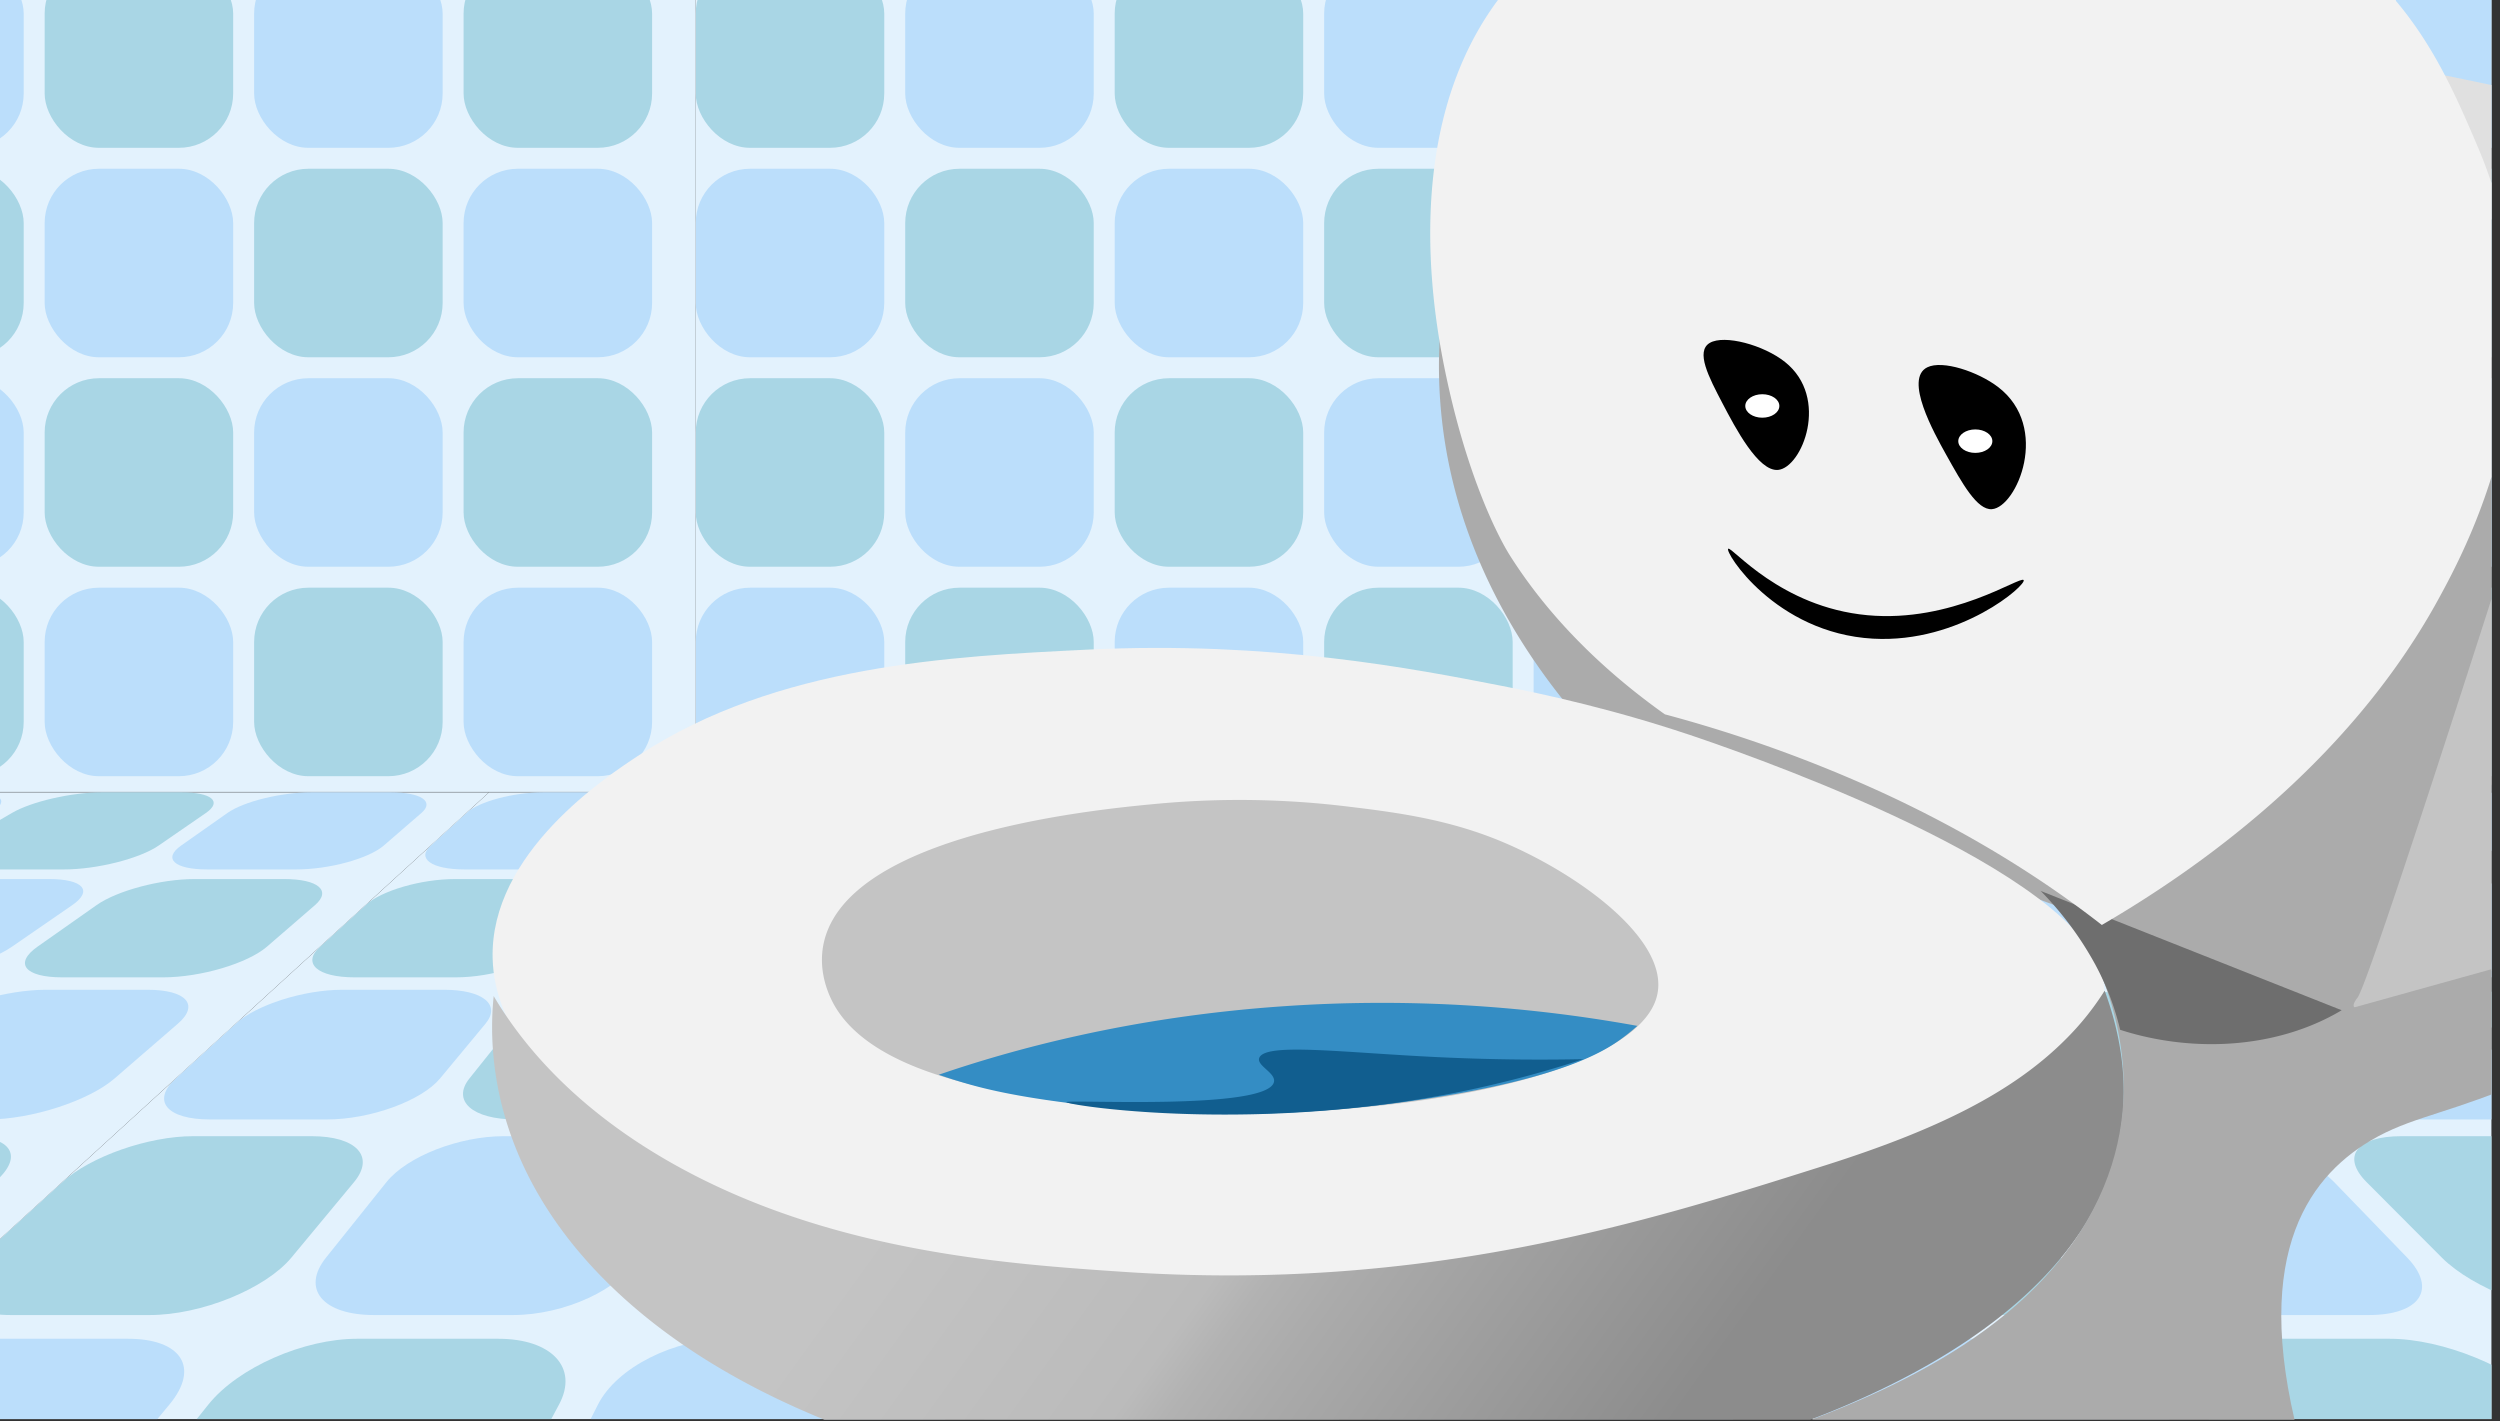 <svg xmlns="http://www.w3.org/2000/svg" xmlns:xlink="http://www.w3.org/1999/xlink" width="1900" height="1080" viewBox="0 0 1900 1080"><rect x="0" y="0" width="1900" height="1080" fill="#333333" stroke="none"/><defs><style>.cls-1{fill:none;}.cls-2{clip-path:url(#clip-path);}.cls-3{clip-path:url(#clip-path-2);}.cls-4{clip-path:url(#clip-path-3);}.cls-5{fill:#e3f2fd;}.cls-6{fill:#a9d6e5;}.cls-7{fill:#bbdefb;}.cls-8{clip-path:url(#clip-path-4);}.cls-9{fill:#ababab;}.cls-10{fill:#c4c4c4;}.cls-11{fill:#e0e0e0;}.cls-12{fill:#f2f2f2;}.cls-13{fill:url(#linear-gradient);}.cls-14{fill:#6e6e6e;}.cls-15{fill:#348dc4;}.cls-16{fill:#115e8f;}.cls-17{fill:#fff;}</style><clipPath id="clip-path"><rect class="cls-1" x="-6.5" y="-1" width="1900" height="1080"/></clipPath><clipPath id="clip-path-2"><rect class="cls-1" x="-5.01" y="-1.53" width="1900" height="1080"/></clipPath><clipPath id="clip-path-3"><rect class="cls-1" x="-284.46" y="-190.14" width="2811.14" height="792"/></clipPath><clipPath id="clip-path-4"><polygon class="cls-1" points="4019.99 1237.47 -2091.93 1237.47 -441.74 602.19 2369.8 602.19 4019.99 1237.47"/></clipPath><linearGradient id="linear-gradient" x1="820.94" y1="715.37" x2="1290.33" y2="1054.38" gradientUnits="userSpaceOnUse"><stop offset="0" stop-color="#c4c4c4"/><stop offset="0.4" stop-color="#bbb"/><stop offset="0.46" stop-color="#b2b2b2"/><stop offset="0.54" stop-color="#ababab"/><stop offset="1" stop-color="#8c8c8c"/></linearGradient></defs><g id="Sad_Poop" data-name="Sad Poop"><g class="cls-2"><g class="cls-3"><g class="cls-4"><rect class="cls-1" x="1341.99" y="-190.14" width="813.23" height="813.23"/><rect class="cls-5" x="1341.99" y="-190.14" width="813.23" height="813.23"/><rect class="cls-6" x="1819.58" y="446.64" width="143.28" height="143.28" rx="41.27"/><rect class="cls-7" x="1660.38" y="446.64" width="143.28" height="143.28" rx="41.27"/><rect class="cls-6" x="1501.19" y="446.64" width="143.28" height="143.28" rx="41.27"/><rect class="cls-7" x="1341.99" y="446.64" width="143.28" height="143.28" rx="41.27"/><rect class="cls-7" x="1819.58" y="287.45" width="143.28" height="143.28" rx="41.27"/><rect class="cls-6" x="1660.38" y="287.45" width="143.28" height="143.28" rx="41.27"/><rect class="cls-7" x="1501.19" y="287.45" width="143.28" height="143.28" rx="41.27"/><rect class="cls-6" x="1341.99" y="287.45" width="143.28" height="143.28" rx="41.27"/><rect class="cls-6" x="1819.58" y="128.25" width="143.28" height="143.28" rx="41.27"/><rect class="cls-7" x="1660.38" y="128.25" width="143.28" height="143.28" rx="41.27"/><rect class="cls-6" x="1501.19" y="128.25" width="143.28" height="143.28" rx="41.27"/><rect class="cls-7" x="1341.99" y="128.25" width="143.28" height="143.28" rx="41.27"/><rect class="cls-7" x="1819.58" y="-30.94" width="143.28" height="143.28" rx="41.27"/><rect class="cls-6" x="1660.38" y="-30.94" width="143.28" height="143.28" rx="41.27"/><rect class="cls-7" x="1501.19" y="-30.94" width="143.28" height="143.28" rx="41.27"/><rect class="cls-6" x="1341.99" y="-30.94" width="143.28" height="143.28" rx="41.27"/><rect class="cls-1" x="528.76" y="-190.14" width="813.23" height="813.23"/><rect class="cls-5" x="528.76" y="-190.14" width="813.23" height="813.23"/><rect class="cls-7" x="1165.55" y="446.64" width="143.28" height="143.28" rx="41.27"/><rect class="cls-6" x="1006.35" y="446.64" width="143.28" height="143.28" rx="41.27"/><rect class="cls-7" x="847.16" y="446.64" width="143.28" height="143.28" rx="41.27"/><rect class="cls-6" x="687.96" y="446.64" width="143.28" height="143.28" rx="41.27"/><rect class="cls-7" x="528.76" y="446.64" width="143.28" height="143.28" rx="41.27"/><rect class="cls-6" x="1165.55" y="287.45" width="143.28" height="143.28" rx="41.27"/><rect class="cls-7" x="1006.35" y="287.45" width="143.28" height="143.28" rx="41.27"/><rect class="cls-6" x="847.16" y="287.45" width="143.28" height="143.28" rx="41.27"/><rect class="cls-7" x="687.96" y="287.45" width="143.28" height="143.28" rx="41.27"/><rect class="cls-6" x="528.76" y="287.45" width="143.28" height="143.28" rx="41.27"/><rect class="cls-7" x="1165.55" y="128.25" width="143.28" height="143.28" rx="41.27"/><rect class="cls-6" x="1006.35" y="128.25" width="143.28" height="143.28" rx="41.27"/><rect class="cls-7" x="847.16" y="128.25" width="143.28" height="143.28" rx="41.27"/><rect class="cls-6" x="687.96" y="128.25" width="143.28" height="143.28" rx="41.27"/><rect class="cls-7" x="528.76" y="128.25" width="143.28" height="143.28" rx="41.27"/><rect class="cls-6" x="1165.55" y="-30.94" width="143.28" height="143.28" rx="41.27"/><rect class="cls-7" x="1006.35" y="-30.94" width="143.28" height="143.28" rx="41.27"/><rect class="cls-6" x="847.16" y="-30.94" width="143.28" height="143.28" rx="41.27"/><rect class="cls-7" x="687.96" y="-30.94" width="143.28" height="143.28" rx="41.27"/><rect class="cls-6" x="528.76" y="-30.94" width="143.28" height="143.28" rx="41.27"/><rect class="cls-1" x="-284.46" y="-190.14" width="813.23" height="813.23"/><rect class="cls-5" x="-284.46" y="-190.14" width="813.23" height="813.23"/><rect class="cls-7" x="352.32" y="446.64" width="143.28" height="143.28" rx="41.27"/><rect class="cls-6" x="193.13" y="446.64" width="143.28" height="143.28" rx="41.27"/><rect class="cls-7" x="33.93" y="446.64" width="143.28" height="143.28" rx="41.27"/><rect class="cls-6" x="-125.27" y="446.64" width="143.28" height="143.28" rx="41.27"/><rect class="cls-6" x="352.32" y="287.45" width="143.28" height="143.28" rx="41.27"/><rect class="cls-7" x="193.13" y="287.45" width="143.28" height="143.28" rx="41.27"/><rect class="cls-6" x="33.93" y="287.45" width="143.28" height="143.28" rx="41.27"/><rect class="cls-7" x="-125.27" y="287.45" width="143.28" height="143.28" rx="41.27"/><rect class="cls-7" x="352.32" y="128.25" width="143.28" height="143.28" rx="41.27"/><rect class="cls-6" x="193.13" y="128.25" width="143.28" height="143.28" rx="41.27"/><rect class="cls-7" x="33.93" y="128.25" width="143.28" height="143.28" rx="41.27"/><rect class="cls-6" x="-125.27" y="128.25" width="143.28" height="143.28" rx="41.27"/><rect class="cls-6" x="352.32" y="-30.94" width="143.28" height="143.28" rx="41.27"/><rect class="cls-7" x="193.13" y="-30.94" width="143.28" height="143.28" rx="41.27"/><rect class="cls-6" x="33.93" y="-30.94" width="143.28" height="143.28" rx="41.27"/><rect class="cls-7" x="-125.27" y="-30.94" width="143.28" height="143.28" rx="41.27"/></g><g class="cls-8"><polygon class="cls-1" points="1184.95 602.19 1998.29 602.19 3285.41 1275.69 1459.87 1275.69 1184.95 602.19"/><polygon class="cls-5" points="1184.95 602.19 1998.29 602.19 3285.41 1275.69 1459.87 1275.69 1184.95 602.19"/><path class="cls-6" d="M1994,1217H1864.19c-48.69,0-109.44-30.3-134.2-65.54l-59-84c-19.86-28.27-2.5-50,37.79-50h107.36c40.28,0,94,21.78,121.35,50l81.23,84C2052.82,1186.72,2042.65,1217,1994,1217Z"/><path class="cls-7" d="M1653.85,1217H1524.09c-48.69,0-100.53-30.3-114.92-65.54l-34.28-84c-11.54-28.27,12.22-50,52.51-50h107.36c40.29,0,87.6,21.78,106.63,50l56.52,84C1721.63,1186.72,1702.54,1217,1653.85,1217Z"/><path class="cls-6" d="M2076.2,999.44H1970.86c-39.53,0-91.56-20.06-115.08-43.66l-57.15-57.34c-19.59-19.66-7.42-34.94,26.39-34.94h90.08c33.8,0,80.47,15.28,105.27,34.94l72.33,57.34C2122.47,979.38,2115.73,999.44,2076.2,999.44Z"/><path class="cls-7" d="M1800.11,999.44H1694.77c-39.53,0-85.66-20.06-102.24-43.66l-40.27-57.34c-13.82-19.66,2.86-34.94,36.66-34.94H1679c33.8,0,76,15.28,95,34.94l55.46,57.34C1852.28,979.38,1839.64,999.44,1800.11,999.44Z"/><path class="cls-6" d="M1524,999.44H1418.68c-39.53,0-79.76-20.06-89.39-43.66l-23.41-57.34c-8-19.66,13.14-34.94,46.94-34.94h90.08c33.8,0,71.49,15.28,84.72,34.94l38.59,57.34C1582.09,979.38,1563.55,999.44,1524,999.44Z"/><path class="cls-6" d="M2132.39,850.79h-88.65c-33.27,0-78.64-14.26-100.45-31.15L1889.56,778c-18.67-14.46-9.66-25.77,19.46-25.77h77.59c29.12,0,70.3,11.31,92.8,25.77l64.76,41.63C2170.45,836.53,2165.66,850.79,2132.39,850.79Z"/><path class="cls-7" d="M1900,850.79h-88.65c-33.27,0-74.44-14.26-91.28-31.15L1678.62,778c-14.42-14.46-2.08-25.77,27-25.77h77.6c29.11,0,67,11.31,85.22,25.77l52.5,41.63C1942.28,836.53,1933.3,850.79,1900,850.79Z"/><path class="cls-6" d="M1667.67,850.79H1579c-33.27,0-70.25-14.26-82.11-31.15L1467.67,778c-10.16-14.46,5.5-25.77,34.62-25.77h77.59c29.11,0,63.65,11.31,77.64,25.77l40.26,41.63C1714.12,836.53,1700.94,850.79,1667.67,850.79Z"/><path class="cls-7" d="M1435.32,850.79h-88.66c-33.26,0-66.05-14.26-73-31.15l-17-41.63c-5.9-14.46,13.08-25.77,42.2-25.77h77.59c29.12,0,60.33,11.31,70.06,25.77l28,41.63C1486,836.53,1468.58,850.79,1435.32,850.79Z"/><path class="cls-7" d="M1972.63,742.79H1896.1c-28.72,0-65.75-10.65-82.13-23.34l-40.77-31.58c-14.31-11.09-4.81-19.79,20.76-19.79h68.15c25.57,0,59.83,8.7,77.07,19.79l49.14,31.58C2008.06,732.14,2001.35,742.79,1972.63,742.79Z"/><path class="cls-6" d="M1772,742.79h-76.53c-28.72,0-62.61-10.65-75.26-23.34l-31.48-31.58c-11-11.09,1-19.79,26.59-19.79h68.14c25.57,0,57.28,8.7,71.26,19.79l39.84,31.58C1810.61,732.14,1800.76,742.79,1772,742.79Z"/><path class="cls-7" d="M1571.46,742.79h-76.53c-28.72,0-59.48-10.65-68.4-23.34l-22.18-31.58c-7.79-11.09,6.83-19.79,32.4-19.79h68.15c25.57,0,54.71,8.7,65.43,19.79l30.55,31.58C1613.15,732.14,1600.18,742.79,1571.46,742.79Z"/><path class="cls-6" d="M1370.87,742.79h-76.53c-28.72,0-56.34-10.65-61.52-23.34l-12.9-31.58c-4.52-11.09,12.65-19.79,38.23-19.79h68.14c25.57,0,52.16,8.7,59.62,19.79l21.25,31.58C1415.7,732.14,1399.59,742.79,1370.87,742.79Z"/><path class="cls-7" d="M2027.76,660.78h-67.33c-25.26,0-58.83-8.26-74.49-18.14l-39.28-24.78c-13.89-8.77-6.36-15.67,16.44-15.67h60.75c22.79,0,54,6.9,70.25,15.67L2040,642.64C2058.23,652.52,2053,660.78,2027.76,660.78Z"/><path class="cls-6" d="M1851.3,660.78H1784c-25.27,0-56.41-8.26-69.16-18.14l-32-24.78c-11.31-8.77-1.75-15.67,21.05-15.67h60.75c22.79,0,52,6.9,65.65,15.67l38.55,24.78C1884.2,652.52,1876.57,660.78,1851.3,660.78Z"/><path class="cls-7" d="M1674.85,660.78h-67.33c-25.26,0-54-8.26-63.82-18.14L1519,617.86c-8.73-8.77,2.87-15.67,25.66-15.67h60.75c22.79,0,50,6.9,61,15.67l31.26,24.78C1710.17,652.52,1700.11,660.78,1674.85,660.78Z"/><path class="cls-6" d="M1498.39,660.78h-67.33c-25.26,0-51.54-8.26-58.48-18.14l-17.41-24.78c-6.15-8.77,7.48-15.67,30.27-15.67h60.75c22.8,0,48,6.9,56.43,15.67l24,24.78C1536.15,652.52,1523.65,660.78,1498.39,660.78Z"/><path class="cls-7" d="M1321.93,660.78h-67.32c-25.27,0-49.12-8.26-53.15-18.14l-10.12-24.78c-3.57-8.77,12.09-15.67,34.88-15.67H1287c22.8,0,45.92,6.9,51.82,15.67l16.68,24.78C1362.12,652.52,1347.2,660.78,1321.93,660.78Z"/><polygon class="cls-1" points="371.6 602.19 1184.95 602.19 1459.87 1275.69 -365.66 1275.69 371.6 602.19"/><polygon class="cls-5" points="371.6 602.19 1184.95 602.19 1459.87 1275.69 -365.66 1275.69 371.6 602.19"/><path class="cls-7" d="M1276.9,1217H1147.14c-48.69,0-90.65-30.3-93.55-65.54l-6.89-84c-2.33-28.27,28.54-50,68.83-50h107.36c40.29,0,80.5,21.78,90.31,50l29.13,84C1354.56,1186.72,1325.6,1217,1276.9,1217Z"/><path class="cls-6" d="M936.8,1217H807c-48.69,0-81.74-30.3-74.27-65.54l17.81-84c6-28.27,43.28-50,83.56-50H941.5c40.29,0,74.09,21.78,75.58,50l4.43,84C1023.37,1186.72,985.49,1217,936.8,1217Z"/><path class="cls-7" d="M596.7,1217H466.94c-48.7,0-72.83-30.3-55-65.54l42.52-84c14.32-28.27,58-50,98.28-50H660.12c40.28,0,67.68,21.78,60.85,50l-20.28,84C692.18,1186.72,645.39,1217,596.7,1217Z"/><path class="cls-6" d="M256.6,1217H126.83c-48.69,0-63.91-30.3-35.7-65.54l67.23-84c22.63-28.27,72.72-50,113-50H378.73c40.28,0,61.28,21.78,46.13,50l-45,84C361,1186.72,305.29,1217,256.6,1217Z"/><path class="cls-7" d="M-83.5,1217H-213.27c-48.69,0-55-30.3-16.42-65.54l91.94-84c31-28.27,87.45-50,127.73-50H97.34c40.29,0,54.87,21.78,31.41,50l-69.7,84C29.8,1186.72-34.81,1217-83.5,1217Z"/><path class="cls-6" d="M1218,999.44H1112.68c-39.53,0-73.22-20.06-75.16-43.66l-4.71-57.34c-1.61-19.66,24.53-34.94,58.33-34.94h90.09c33.8,0,66.5,15.28,73.32,34.94l19.89,57.34C1282.63,979.38,1257.55,999.44,1218,999.44Z"/><path class="cls-7" d="M941.93,999.44H836.59c-39.53,0-67.32-20.06-62.32-43.66l12.16-57.34c4.17-19.66,34.82-34.94,68.62-34.94h90.08c33.8,0,62,15.28,63,34.94l3,57.34C1012.44,979.38,981.45,999.44,941.93,999.44Z"/><path class="cls-6" d="M665.84,999.44H560.5c-39.53,0-61.42-20.06-49.47-43.66l29-57.34c10-19.66,45.09-34.94,78.89-34.94H709c33.8,0,57.52,15.28,52.77,34.94L748,955.78C742.25,979.38,705.36,999.44,665.84,999.44Z"/><path class="cls-7" d="M389.75,999.44H284.4c-39.52,0-55.51-20.06-36.62-43.66l45.9-57.34c15.74-19.66,55.37-34.94,89.17-34.94h90.08c33.8,0,53,15.28,42.49,34.94L484.7,955.78C472.06,979.38,429.27,999.44,389.75,999.44Z"/><path class="cls-6" d="M113.65,999.44H8.31c-39.52,0-49.61-20.06-23.78-43.66L47.3,898.44C68.83,878.78,113,863.5,146.75,863.5h90.09c33.8,0,48.52,15.28,32.2,34.94l-47.58,57.34C201.87,979.38,153.18,999.44,113.65,999.44Z"/><path class="cls-7" d="M1177.79,850.79h-88.66c-33.26,0-61.4-14.26-62.79-31.15L1022.92,778c-1.19-14.46,21.49-25.77,50.6-25.77h77.6c29.11,0,56.64,11.31,61.65,25.77l14.44,41.63C1233.07,836.53,1211.05,850.79,1177.79,850.79Z"/><path class="cls-6" d="M945.43,850.79H856.77c-33.26,0-57.21-14.26-53.62-31.15L812,778c3.07-14.46,29.07-25.77,58.19-25.77h77.59c29.11,0,53.31,11.31,54.08,25.77l2.19,41.63C1004.91,836.53,978.69,850.79,945.43,850.79Z"/><path class="cls-7" d="M713.07,850.79H624.42c-33.27,0-53-14.26-44.47-31.15L601,778c7.32-14.46,36.64-25.77,65.76-25.77h77.59c29.12,0,50,11.31,46.5,25.77l-10,41.63C776.75,836.53,746.34,850.79,713.07,850.79Z"/><path class="cls-6" d="M480.71,850.79H392.06c-33.27,0-48.82-14.26-35.3-31.15L390.08,778c11.58-14.46,44.23-25.77,73.34-25.77H541c29.11,0,46.66,11.31,38.91,25.77l-22.3,41.63C548.58,836.53,514,850.79,480.71,850.79Z"/><path class="cls-7" d="M248.35,850.79H159.7c-33.27,0-44.63-14.26-26.13-31.15L179.13,778c15.83-14.46,51.81-25.77,80.93-25.77h77.59c29.12,0,43.34,11.31,31.33,25.77l-34.54,41.63C320.42,836.53,281.62,850.79,248.35,850.79Z"/><path class="cls-6" d="M1148.56,742.79H1072c-28.72,0-52.88-10.65-53.92-23.34l-2.59-31.58c-.91-11.09,19.1-19.79,44.67-19.79h68.15c25.57,0,49.32,8.7,53.16,19.79l11,31.58C1196.86,732.14,1177.27,742.79,1148.56,742.79Z"/><path class="cls-7" d="M948,742.79H871.44c-28.72,0-49.74-10.65-47.05-23.34l6.7-31.58c2.35-11.09,24.93-19.79,50.5-19.79h68.14c25.57,0,46.76,8.7,47.34,19.79l1.67,31.58C999.41,732.14,976.69,742.79,948,742.79Z"/><path class="cls-6" d="M747.39,742.79H670.85c-28.71,0-46.6-10.65-40.18-23.34l16-31.58c5.62-11.09,30.75-19.79,56.32-19.79h68.15c25.57,0,44.19,8.7,41.52,19.79L805,719.45C802,732.14,776.1,742.79,747.39,742.79Z"/><path class="cls-7" d="M546.8,742.79H470.27c-28.72,0-43.47-10.65-33.32-23.34l25.29-31.58c8.87-11.09,36.57-19.79,62.14-19.79h68.14c25.57,0,41.64,8.7,35.7,19.79L611.3,719.45C604.5,732.14,575.52,742.79,546.8,742.79Z"/><path class="cls-6" d="M346.22,742.79H269.68c-28.71,0-40.33-10.65-26.44-23.34l34.57-31.58c12.14-11.09,42.39-19.79,68-19.79h68.15c25.57,0,39.07,8.7,29.88,19.79l-26.22,31.58C407.05,732.14,374.93,742.79,346.22,742.79Z"/><path class="cls-7" d="M1126.36,660.78H1059c-25.26,0-46.42-8.26-47.23-18.14l-2-24.78c-.72-8.77,17.19-15.67,40-15.67h60.75c22.8,0,43.67,6.9,46.71,15.67l8.6,24.78C1169.24,652.52,1151.62,660.78,1126.36,660.78Z"/><path class="cls-6" d="M949.9,660.78H882.58c-25.27,0-44-8.26-41.9-18.14l5.26-24.78c1.86-8.77,21.8-15.67,44.59-15.67h60.75c22.8,0,41.64,6.9,42.1,15.67l1.31,24.78C995.21,652.52,975.17,660.78,949.9,660.78Z"/><path class="cls-7" d="M773.45,660.78H706.12c-25.26,0-41.56-8.26-36.56-18.14l12.55-24.78c4.44-8.77,26.41-15.67,49.21-15.67h60.74c22.8,0,39.61,6.9,37.49,15.67l-6,24.78C821.18,652.52,798.71,660.78,773.45,660.78Z"/><path class="cls-6" d="M597,660.78H529.66c-25.26,0-39.13-8.26-31.22-18.14l19.84-24.78c7-8.77,31-15.67,53.82-15.67h60.75c22.79,0,37.57,6.9,32.88,15.67l-13.28,24.78C647.16,652.52,622.25,660.78,597,660.78Z"/><path class="cls-7" d="M420.53,660.78H353.21c-25.27,0-36.7-8.26-25.89-18.14l27.13-24.78c9.59-8.77,35.63-15.67,58.43-15.67h60.75c22.79,0,35.54,6.9,28.27,15.67l-20.57,24.78C473.13,652.52,445.8,660.78,420.53,660.78Z"/><polygon class="cls-1" points="-441.74 602.19 371.6 602.19 -365.66 1275.69 -2191.19 1275.69 -441.74 602.19"/><polygon class="cls-5" points="-441.74 602.19 371.6 602.19 -365.66 1275.69 -2191.19 1275.69 -441.74 602.19"/><path class="cls-6" d="M-192.35,999.44H-297.69c-39.52,0-43.07-20.06-9.54-43.66l81.46-57.34c27.94-19.66,77.05-34.94,110.85-34.94h90.08C9,863.5,18.7,878.78-4,898.44l-66.28,57.34C-97.59,979.38-152.82,999.44-192.35,999.44Z"/><path class="cls-7" d="M-9.18,850.79H-97.83c-33.27,0-40-14.26-16-31.15L-54.67,778c20.55-14.46,60.21-25.77,89.33-25.77h77.59c29.12,0,39.65,11.31,22.93,25.77L87.07,819.64C67.54,836.53,24.09,850.79-9.18,850.79Z"/><path class="cls-6" d="M123.9,742.79H47.37c-28.72,0-36.87-10.65-18.84-23.34l44.88-31.58c15.74-11.09,48.84-19.79,74.41-19.79H216c25.57,0,36.24,8.7,23.43,19.79l-36.51,31.58C188.21,732.14,152.62,742.79,123.9,742.79Z"/><path class="cls-7" d="M-76.68,742.79h-76.54c-28.71,0-33.73-10.65-12-23.34L-111,687.87c19-11.09,54.66-19.79,80.23-19.79H37.36c25.57,0,33.68,8.7,17.6,19.79L9.16,719.45C-9.24,732.14-48,742.79-76.68,742.79Z"/><path class="cls-7" d="M225,660.78H157.63c-25.26,0-34-8.26-20-18.14l35.21-24.78c12.46-8.77,40.74-15.67,63.54-15.67h60.75c22.79,0,33.29,6.9,23.16,15.67l-28.65,24.78C280.25,652.52,250.22,660.78,225,660.78Z"/><path class="cls-6" d="M48.5,660.78H-18.82c-25.26,0-31.58-8.26-14.64-18.14L9.05,617.86c15-8.77,45.34-15.67,68.14-15.67h60.75c22.79,0,31.26,6.9,18.55,15.67l-35.94,24.78C106.22,652.52,73.77,660.78,48.5,660.78Z"/><path class="cls-7" d="M-127.95,660.78h-67.33c-25.26,0-29.15-8.26-9.3-18.14l49.8-24.78c17.6-8.77,50-15.67,72.75-15.67h60.75c22.79,0,29.23,6.9,13.94,15.67l-43.23,24.78C-67.8,652.52-102.69,660.78-127.95,660.78Z"/></g></g><path class="cls-9" d="M1792.32,772.24a17.38,17.38,0,0,1-6.85-1.55c-5.89-3-233.24-86.34-573.42-210.56-32.54-35.59-67.82-83.25-91.38-142.45-58.28-146.4-8.54-272.19,20.11-329.12l841.16,170.85C1921.09,529.05,1850.55,774.78,1792.32,772.24Z"/><path class="cls-10" d="M1958,253.25c191.4-56.31,266.93-80.32,271.38-84.39.36-.32,3.15-3.16,6.57-3,3.91.17,6.36,4.18,6.56,4.52,2.43,4.11.35,8.31,0,9-11.36,24-131.13,495.16-131.31,498.65,0,0,0,.16,0,.36a6.59,6.59,0,0,1-2.16,4.09c-2.27,2.1-5.7,2.78-6.57,3-8,1.77-255.49,62.19-295.45,77.2-2.91,1.09-14.48,5.19-17.51,3-2.42-1.77,1.73-6.82,2.19-7.42C1798.16,749.67,1848.91,596.74,1958,253.25Z"/><path class="cls-11" d="M1845,54.61c212.51,43.43,417,91.42,409.85,116.05-.53,1.84-2.08,3-4.64,4.71-80.57,54.65-237,76.49-266.66,86.45A56.67,56.67,0,0,1,1965,265a60.63,60.63,0,0,1-18.54-3.14,402.86,402.86,0,0,0-39.42-9.42,280.59,280.59,0,0,0-4.88-50.58c-2.66-13.42-7.27-29.69-7.82-31.65q-1.61-5.62-3.39-11.37A515.74,515.74,0,0,0,1845,54.61Z"/><path class="cls-12" d="M374.4,728.49C377.2,833,534.29,901.74,571.93,918.25c364.43,159.83,1023.72-33.55,1027.16-165,2.19-84-262.77-176.61-302.34-190.44-67.3-23.51-125.54-35.7-156.12-41.68-65.92-12.88-175-34.18-313.82-27.42-103.8,5.06-236.13,11.5-340.9,80.07C460.94,590.17,372.25,648.22,374.4,728.49Z"/><path class="cls-10" d="M1134.85,637c-39.55-15.43-78.41-20.13-111.51-24.14a676.83,676.83,0,0,0-141.78-2.19c-43.59,4-219,20.32-251.7,94.34-13.59,30.81,3.51,58.12,6.38,62.52,29.28,45,107.39,59.13,152.92,66.91,184.56,31.55,450-3.09,469.94-76.78C1271,713.69,1194.26,660.17,1134.85,637Z"/><path class="cls-13" d="M1599.54,752.93c14.83,40.39,28.18,106.13-13.09,174.8-98.59,164-446.74,241.49-720.21,209.56-50.06-5.84-263.11-30.71-396.11-154.35C369.2,889.1,371.69,791.66,375.2,757c18.47,31.28,58.27,85.07,142.4,130.85,117.55,64,249.22,72.87,335.55,78.71,229.62,15.54,398.32-37.9,533.6-80.76,84.63-26.81,142.68-55.25,183.33-96.09A208.87,208.87,0,0,0,1599.54,752.93Z"/><path class="cls-9" d="M1901.32,828.76c98.8-39.27,163.74-97.11,207.58-152.08l-328.81,91.47L1610.71,719l-23.25,1.14c15.31,30.16,52.1,116.17-1.66,208.11-56.86,97.24-179.68,140.69-247.43,164.66-99.24,35.1-191,44.23-245.77,46.88q1.67,72.62,3.32,145.22l659.26-164.66c-48.29-154.22-6.29-219.43,41.52-250.42C1826.15,850.84,1852.57,848.13,1901.32,828.76Z"/><path class="cls-14" d="M1779.68,767.78c-11.24,6.73-31.48,17-60.44,22.3-51.76,9.56-94.91-3.18-107.92-7.44a202.81,202.81,0,0,0-19.43-50.53,251,251,0,0,0-41-55Z"/><path class="cls-12" d="M1882.78,110.83C1856.43,49.19,1826-22,1728.14-71,1598-136,1406.92-132.64,1271.9-89.47c-2.54.81-3.79,1.24-5.8,1.9-227.32,74.31-178.67,320.32-165.88,378.65,15.5,70.66,37.15,115,47.46,131.31,36.13,57,84.18,96.75,117.62,120.5A1045.77,1045.77,0,0,1,1433,603.5c72.79,33.81,126.66,70,164.4,99.48,68.78-40.08,185.59-120,255.21-246.55C1878.06,410.22,1951.35,271.22,1882.78,110.83Z"/><path class="cls-15" d="M1244.38,779.67a1086,1086,0,0,0-269.8-14.86c-116.79,8.11-206.66,33.3-261.17,52,5.62,1.94,13.74,4.62,23.74,7.43,11.64,3.27,39.09,10.45,95,16.35,21,2.22,51.74,5.38,92.82,5.94,22.19.31,82.85.34,161.88-11.89,100.63-15.57,132.33-35.75,144.61-44.58A150.11,150.11,0,0,0,1244.38,779.67Z"/><path class="cls-16" d="M1203.37,804.94c-25.56.54-63.75.72-110.08-1.49-72-3.43-129.78-11-136,0-3.51,6.26,13.25,11.92,10.79,19.32-7,21.24-157.37,12.58-157.56,14.87-.16,1.9,102.14,18.24,231,3A823.45,823.45,0,0,0,1203.37,804.94Z"/><path d="M1356.64,275.14c34.26,27.32,12.84,80.33-5.32,82-15,1.37-32.42-31.87-42.29-50.74-10.36-19.79-20.62-39.39-9.55-45.82S1340.34,262.14,1356.64,275.14Z"/><path d="M1518.46,294.06c40.32,30.72,14.19,91.58-4.62,92.91-11.23.8-22.5-19.43-34.81-41.5-9.23-16.56-32.07-57.54-14.3-66.31C1476.35,273.43,1503.28,282.49,1518.46,294.06Z"/><path d="M1537.93,440.81c3,3.19-47.87,48.29-114.39,44.58-74.48-4.15-113.28-66.4-110.09-68.36,2.86-1.76,39.57,44.4,105.77,50.53C1483.66,473.53,1535.06,437.76,1537.93,440.81Z"/><ellipse class="cls-17" cx="1339.36" cy="308.53" rx="12.95" ry="8.92"/><ellipse class="cls-17" cx="1501.24" cy="335.28" rx="12.95" ry="8.92"/></g></g></svg>